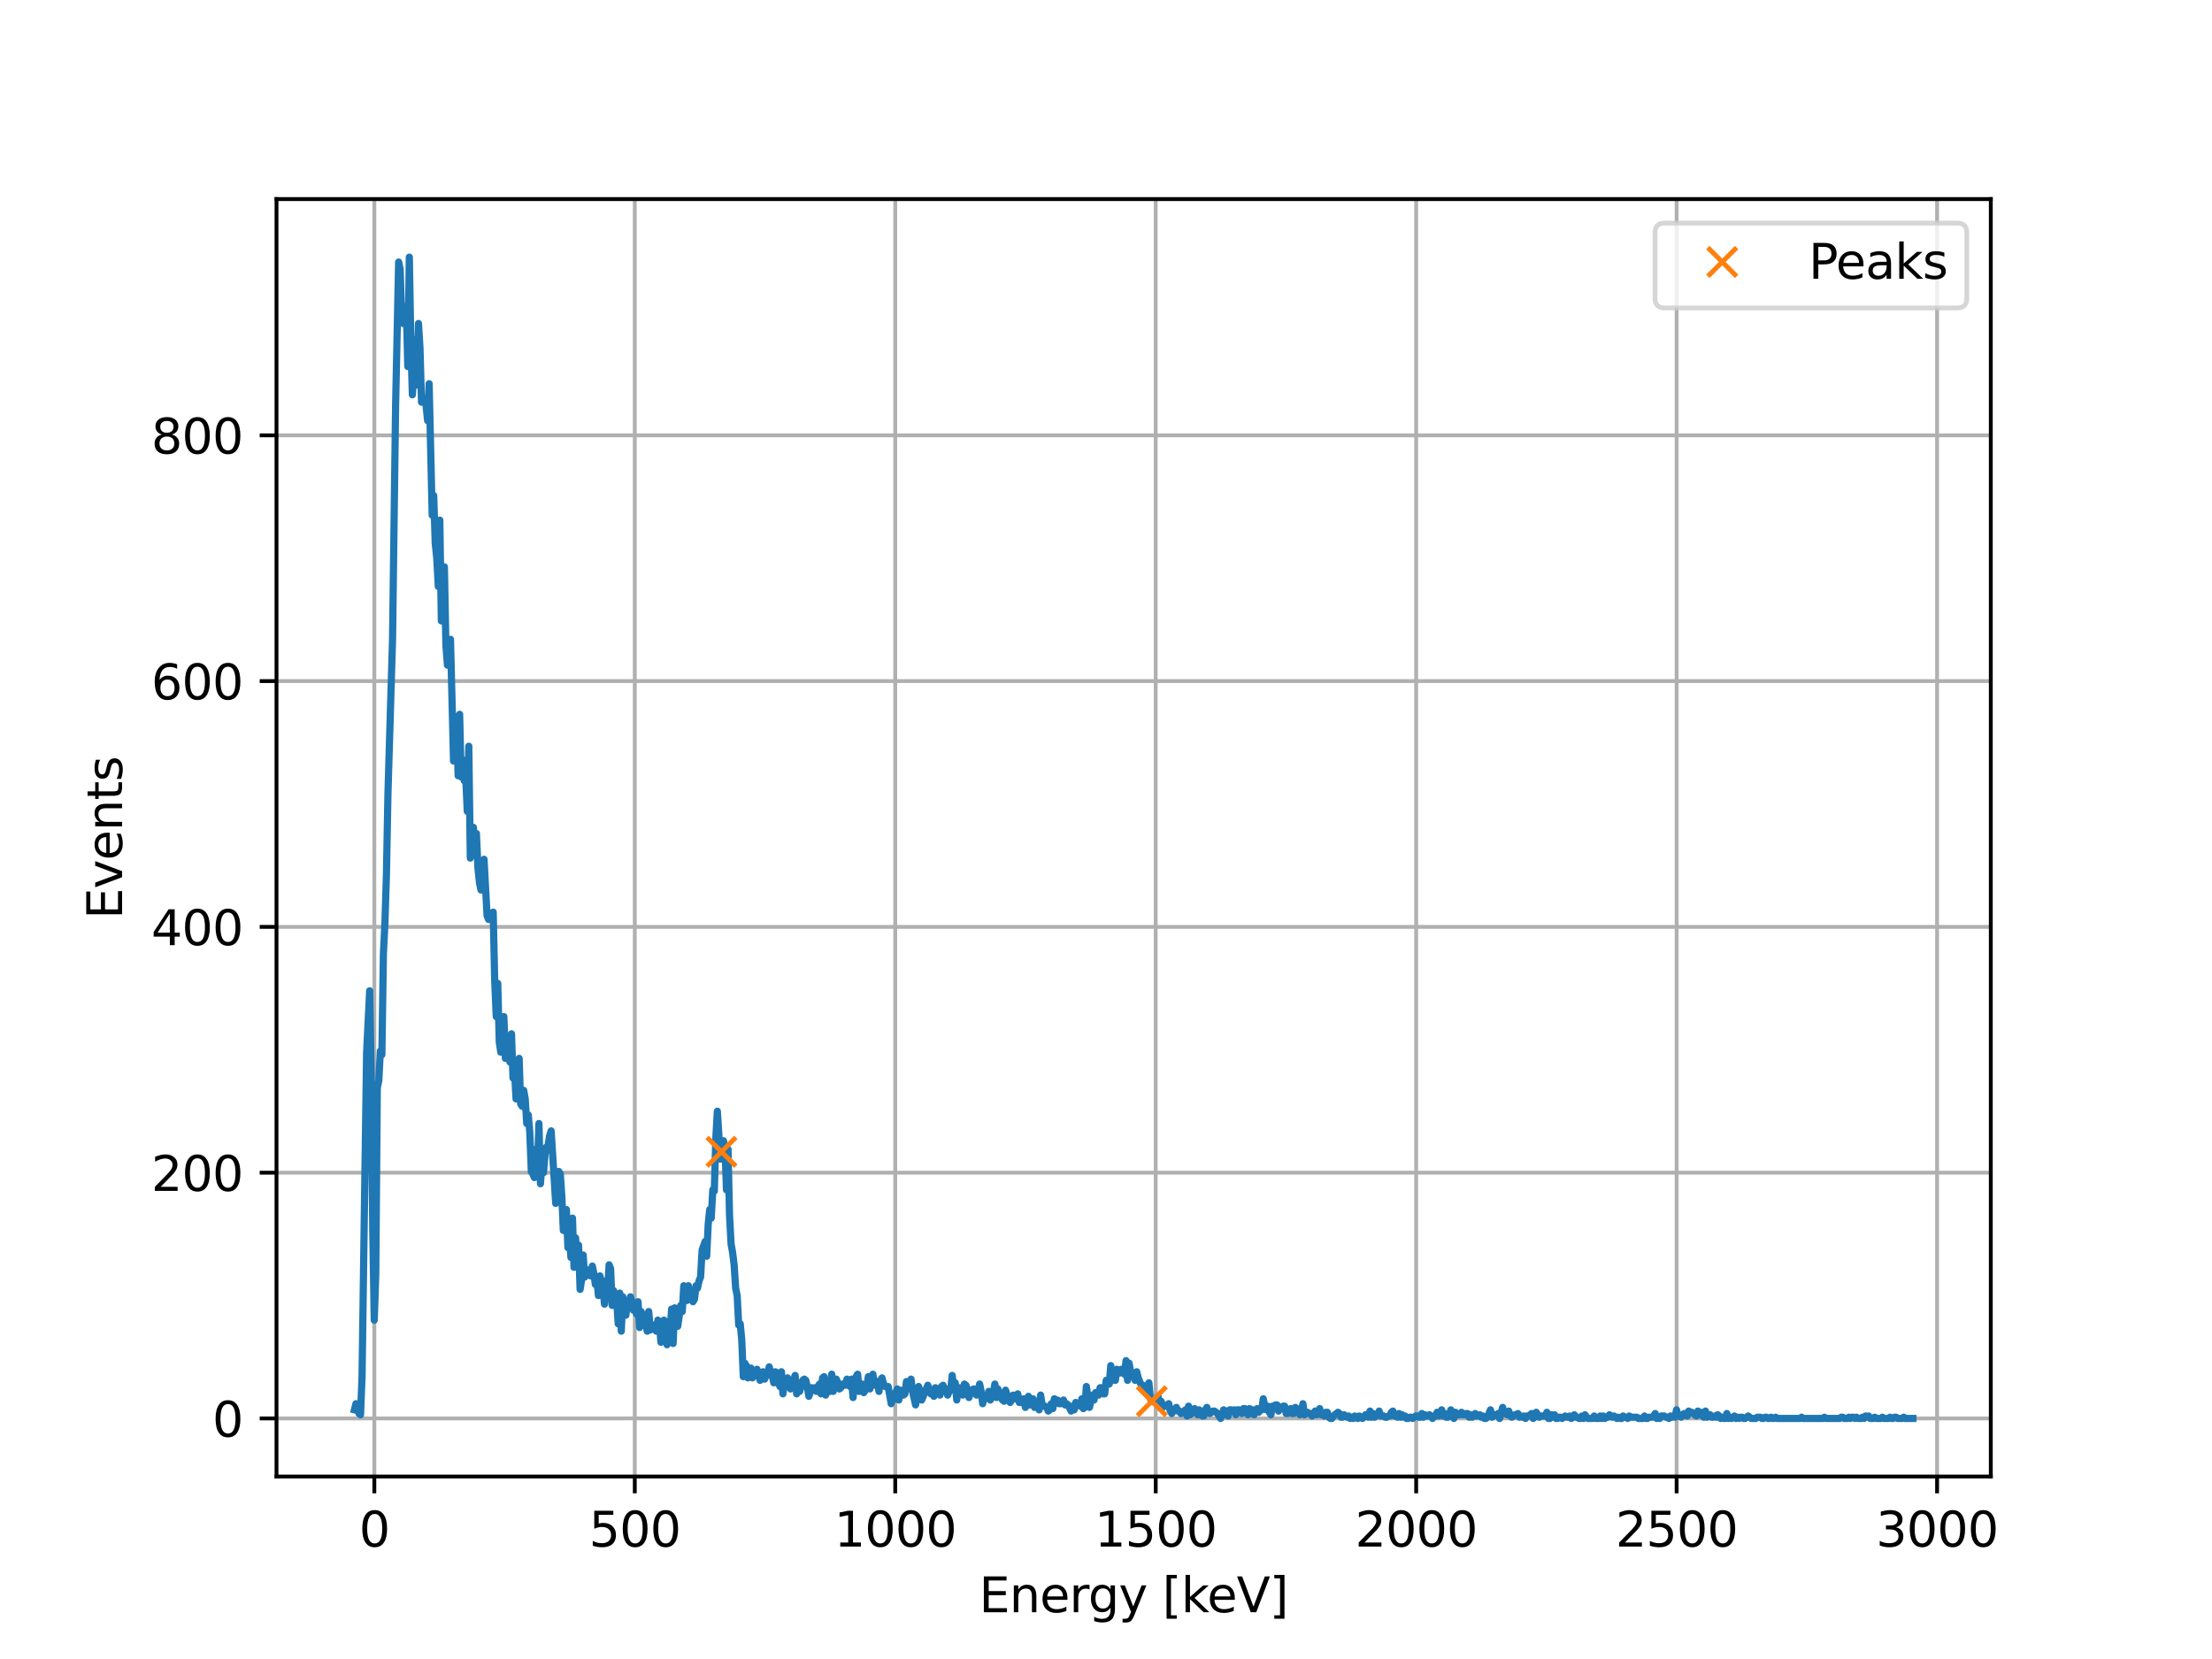 <?xml version="1.0" encoding="utf-8" standalone="no"?>
<!DOCTYPE svg PUBLIC "-//W3C//DTD SVG 1.1//EN"
  "http://www.w3.org/Graphics/SVG/1.1/DTD/svg11.dtd">
<svg xmlns:xlink="http://www.w3.org/1999/xlink" width="460.8pt" height="345.6pt" viewBox="0 0 460.8 345.6" xmlns="http://www.w3.org/2000/svg" version="1.1">
 <defs>
  <style type="text/css">*{stroke-linejoin: round; stroke-linecap: butt}</style>
 </defs>
 <g id="figure_1">
  <g id="patch_1">
   <path d="M 0 345.6 
L 460.8 345.6 
L 460.8 0 
L 0 0 
z
" style="fill: #ffffff"/>
  </g>
  <g id="axes_1">
   <g id="patch_2">
    <path d="M 57.6 307.584 
L 414.72 307.584 
L 414.72 41.472 
L 57.6 41.472 
z
" style="fill: #ffffff"/>
   </g>
   <g id="matplotlib.axis_1">
    <g id="xtick_1">
     <g id="line2d_1">
      <path d="M 77.98 307.584 
L 77.98 41.472 
" clip-path="url(#pe8ecc5d6a8)" style="fill: none; stroke: #b0b0b0; stroke-width: 0.8; stroke-linecap: square"/>
     </g>
     <g id="line2d_2">
      <defs>
       <path id="mdfc8373d6a" d="M 0 0 
L 0 3.5 
" style="stroke: #000000; stroke-width: 0.8"/>
      </defs>
      <g>
       <use xlink:href="#mdfc8373d6a" x="77.98" y="307.584" style="stroke: #000000; stroke-width: 0.8"/>
      </g>
     </g>
     <g id="text_1">
      <!-- 0 -->
      <g transform="translate(74.799 322.182) scale(0.1 -0.1)">
       <defs>
        <path id="DejaVuSans-30" d="M 2034 4250 
Q 1547 4250 1301 3770 
Q 1056 3291 1056 2328 
Q 1056 1369 1301 889 
Q 1547 409 2034 409 
Q 2525 409 2770 889 
Q 3016 1369 3016 2328 
Q 3016 3291 2770 3770 
Q 2525 4250 2034 4250 
z
M 2034 4750 
Q 2819 4750 3233 4129 
Q 3647 3509 3647 2328 
Q 3647 1150 3233 529 
Q 2819 -91 2034 -91 
Q 1250 -91 836 529 
Q 422 1150 422 2328 
Q 422 3509 836 4129 
Q 1250 4750 2034 4750 
z
" transform="scale(0.016)"/>
       </defs>
       <use xlink:href="#DejaVuSans-30"/>
      </g>
     </g>
    </g>
    <g id="xtick_2">
     <g id="line2d_3">
      <path d="M 132.238 307.584 
L 132.238 41.472 
" clip-path="url(#pe8ecc5d6a8)" style="fill: none; stroke: #b0b0b0; stroke-width: 0.8; stroke-linecap: square"/>
     </g>
     <g id="line2d_4">
      <g>
       <use xlink:href="#mdfc8373d6a" x="132.238" y="307.584" style="stroke: #000000; stroke-width: 0.8"/>
      </g>
     </g>
     <g id="text_2">
      <!-- 500 -->
      <g transform="translate(122.695 322.182) scale(0.1 -0.1)">
       <defs>
        <path id="DejaVuSans-35" d="M 691 4666 
L 3169 4666 
L 3169 4134 
L 1269 4134 
L 1269 2991 
Q 1406 3038 1543 3061 
Q 1681 3084 1819 3084 
Q 2600 3084 3056 2656 
Q 3513 2228 3513 1497 
Q 3513 744 3044 326 
Q 2575 -91 1722 -91 
Q 1428 -91 1123 -41 
Q 819 9 494 109 
L 494 744 
Q 775 591 1075 516 
Q 1375 441 1709 441 
Q 2250 441 2565 725 
Q 2881 1009 2881 1497 
Q 2881 1984 2565 2268 
Q 2250 2553 1709 2553 
Q 1456 2553 1204 2497 
Q 953 2441 691 2322 
L 691 4666 
z
" transform="scale(0.016)"/>
       </defs>
       <use xlink:href="#DejaVuSans-35"/>
       <use xlink:href="#DejaVuSans-30" transform="translate(63.623 0)"/>
       <use xlink:href="#DejaVuSans-30" transform="translate(127.246 0)"/>
      </g>
     </g>
    </g>
    <g id="xtick_3">
     <g id="line2d_5">
      <path d="M 186.497 307.584 
L 186.497 41.472 
" clip-path="url(#pe8ecc5d6a8)" style="fill: none; stroke: #b0b0b0; stroke-width: 0.8; stroke-linecap: square"/>
     </g>
     <g id="line2d_6">
      <g>
       <use xlink:href="#mdfc8373d6a" x="186.497" y="307.584" style="stroke: #000000; stroke-width: 0.8"/>
      </g>
     </g>
     <g id="text_3">
      <!-- 1000 -->
      <g transform="translate(173.772 322.182) scale(0.1 -0.1)">
       <defs>
        <path id="DejaVuSans-31" d="M 794 531 
L 1825 531 
L 1825 4091 
L 703 3866 
L 703 4441 
L 1819 4666 
L 2450 4666 
L 2450 531 
L 3481 531 
L 3481 0 
L 794 0 
L 794 531 
z
" transform="scale(0.016)"/>
       </defs>
       <use xlink:href="#DejaVuSans-31"/>
       <use xlink:href="#DejaVuSans-30" transform="translate(63.623 0)"/>
       <use xlink:href="#DejaVuSans-30" transform="translate(127.246 0)"/>
       <use xlink:href="#DejaVuSans-30" transform="translate(190.869 0)"/>
      </g>
     </g>
    </g>
    <g id="xtick_4">
     <g id="line2d_7">
      <path d="M 240.756 307.584 
L 240.756 41.472 
" clip-path="url(#pe8ecc5d6a8)" style="fill: none; stroke: #b0b0b0; stroke-width: 0.8; stroke-linecap: square"/>
     </g>
     <g id="line2d_8">
      <g>
       <use xlink:href="#mdfc8373d6a" x="240.756" y="307.584" style="stroke: #000000; stroke-width: 0.8"/>
      </g>
     </g>
     <g id="text_4">
      <!-- 1500 -->
      <g transform="translate(228.031 322.182) scale(0.1 -0.1)">
       <use xlink:href="#DejaVuSans-31"/>
       <use xlink:href="#DejaVuSans-35" transform="translate(63.623 0)"/>
       <use xlink:href="#DejaVuSans-30" transform="translate(127.246 0)"/>
       <use xlink:href="#DejaVuSans-30" transform="translate(190.869 0)"/>
      </g>
     </g>
    </g>
    <g id="xtick_5">
     <g id="line2d_9">
      <path d="M 295.014 307.584 
L 295.014 41.472 
" clip-path="url(#pe8ecc5d6a8)" style="fill: none; stroke: #b0b0b0; stroke-width: 0.8; stroke-linecap: square"/>
     </g>
     <g id="line2d_10">
      <g>
       <use xlink:href="#mdfc8373d6a" x="295.014" y="307.584" style="stroke: #000000; stroke-width: 0.8"/>
      </g>
     </g>
     <g id="text_5">
      <!-- 2000 -->
      <g transform="translate(282.289 322.182) scale(0.1 -0.1)">
       <defs>
        <path id="DejaVuSans-32" d="M 1228 531 
L 3431 531 
L 3431 0 
L 469 0 
L 469 531 
Q 828 903 1448 1529 
Q 2069 2156 2228 2338 
Q 2531 2678 2651 2914 
Q 2772 3150 2772 3378 
Q 2772 3750 2511 3984 
Q 2250 4219 1831 4219 
Q 1534 4219 1204 4116 
Q 875 4013 500 3803 
L 500 4441 
Q 881 4594 1212 4672 
Q 1544 4750 1819 4750 
Q 2544 4750 2975 4387 
Q 3406 4025 3406 3419 
Q 3406 3131 3298 2873 
Q 3191 2616 2906 2266 
Q 2828 2175 2409 1742 
Q 1991 1309 1228 531 
z
" transform="scale(0.016)"/>
       </defs>
       <use xlink:href="#DejaVuSans-32"/>
       <use xlink:href="#DejaVuSans-30" transform="translate(63.623 0)"/>
       <use xlink:href="#DejaVuSans-30" transform="translate(127.246 0)"/>
       <use xlink:href="#DejaVuSans-30" transform="translate(190.869 0)"/>
      </g>
     </g>
    </g>
    <g id="xtick_6">
     <g id="line2d_11">
      <path d="M 349.273 307.584 
L 349.273 41.472 
" clip-path="url(#pe8ecc5d6a8)" style="fill: none; stroke: #b0b0b0; stroke-width: 0.8; stroke-linecap: square"/>
     </g>
     <g id="line2d_12">
      <g>
       <use xlink:href="#mdfc8373d6a" x="349.273" y="307.584" style="stroke: #000000; stroke-width: 0.8"/>
      </g>
     </g>
     <g id="text_6">
      <!-- 2500 -->
      <g transform="translate(336.548 322.182) scale(0.1 -0.1)">
       <use xlink:href="#DejaVuSans-32"/>
       <use xlink:href="#DejaVuSans-35" transform="translate(63.623 0)"/>
       <use xlink:href="#DejaVuSans-30" transform="translate(127.246 0)"/>
       <use xlink:href="#DejaVuSans-30" transform="translate(190.869 0)"/>
      </g>
     </g>
    </g>
    <g id="xtick_7">
     <g id="line2d_13">
      <path d="M 403.531 307.584 
L 403.531 41.472 
" clip-path="url(#pe8ecc5d6a8)" style="fill: none; stroke: #b0b0b0; stroke-width: 0.8; stroke-linecap: square"/>
     </g>
     <g id="line2d_14">
      <g>
       <use xlink:href="#mdfc8373d6a" x="403.531" y="307.584" style="stroke: #000000; stroke-width: 0.8"/>
      </g>
     </g>
     <g id="text_7">
      <!-- 3000 -->
      <g transform="translate(390.806 322.182) scale(0.1 -0.1)">
       <defs>
        <path id="DejaVuSans-33" d="M 2597 2516 
Q 3050 2419 3304 2112 
Q 3559 1806 3559 1356 
Q 3559 666 3084 287 
Q 2609 -91 1734 -91 
Q 1441 -91 1130 -33 
Q 819 25 488 141 
L 488 750 
Q 750 597 1062 519 
Q 1375 441 1716 441 
Q 2309 441 2620 675 
Q 2931 909 2931 1356 
Q 2931 1769 2642 2001 
Q 2353 2234 1838 2234 
L 1294 2234 
L 1294 2753 
L 1863 2753 
Q 2328 2753 2575 2939 
Q 2822 3125 2822 3475 
Q 2822 3834 2567 4026 
Q 2313 4219 1838 4219 
Q 1578 4219 1281 4162 
Q 984 4106 628 3988 
L 628 4550 
Q 988 4650 1302 4700 
Q 1616 4750 1894 4750 
Q 2613 4750 3031 4423 
Q 3450 4097 3450 3541 
Q 3450 3153 3228 2886 
Q 3006 2619 2597 2516 
z
" transform="scale(0.016)"/>
       </defs>
       <use xlink:href="#DejaVuSans-33"/>
       <use xlink:href="#DejaVuSans-30" transform="translate(63.623 0)"/>
       <use xlink:href="#DejaVuSans-30" transform="translate(127.246 0)"/>
       <use xlink:href="#DejaVuSans-30" transform="translate(190.869 0)"/>
      </g>
     </g>
    </g>
    <g id="text_8">
     <!-- Energy [keV] -->
     <g transform="translate(203.952 335.861) scale(0.1 -0.1)">
      <defs>
       <path id="DejaVuSans-45" d="M 628 4666 
L 3578 4666 
L 3578 4134 
L 1259 4134 
L 1259 2753 
L 3481 2753 
L 3481 2222 
L 1259 2222 
L 1259 531 
L 3634 531 
L 3634 0 
L 628 0 
L 628 4666 
z
" transform="scale(0.016)"/>
       <path id="DejaVuSans-6e" d="M 3513 2113 
L 3513 0 
L 2938 0 
L 2938 2094 
Q 2938 2591 2744 2837 
Q 2550 3084 2163 3084 
Q 1697 3084 1428 2787 
Q 1159 2491 1159 1978 
L 1159 0 
L 581 0 
L 581 3500 
L 1159 3500 
L 1159 2956 
Q 1366 3272 1645 3428 
Q 1925 3584 2291 3584 
Q 2894 3584 3203 3211 
Q 3513 2838 3513 2113 
z
" transform="scale(0.016)"/>
       <path id="DejaVuSans-65" d="M 3597 1894 
L 3597 1613 
L 953 1613 
Q 991 1019 1311 708 
Q 1631 397 2203 397 
Q 2534 397 2845 478 
Q 3156 559 3463 722 
L 3463 178 
Q 3153 47 2828 -22 
Q 2503 -91 2169 -91 
Q 1331 -91 842 396 
Q 353 884 353 1716 
Q 353 2575 817 3079 
Q 1281 3584 2069 3584 
Q 2775 3584 3186 3129 
Q 3597 2675 3597 1894 
z
M 3022 2063 
Q 3016 2534 2758 2815 
Q 2500 3097 2075 3097 
Q 1594 3097 1305 2825 
Q 1016 2553 972 2059 
L 3022 2063 
z
" transform="scale(0.016)"/>
       <path id="DejaVuSans-72" d="M 2631 2963 
Q 2534 3019 2420 3045 
Q 2306 3072 2169 3072 
Q 1681 3072 1420 2755 
Q 1159 2438 1159 1844 
L 1159 0 
L 581 0 
L 581 3500 
L 1159 3500 
L 1159 2956 
Q 1341 3275 1631 3429 
Q 1922 3584 2338 3584 
Q 2397 3584 2469 3576 
Q 2541 3569 2628 3553 
L 2631 2963 
z
" transform="scale(0.016)"/>
       <path id="DejaVuSans-67" d="M 2906 1791 
Q 2906 2416 2648 2759 
Q 2391 3103 1925 3103 
Q 1463 3103 1205 2759 
Q 947 2416 947 1791 
Q 947 1169 1205 825 
Q 1463 481 1925 481 
Q 2391 481 2648 825 
Q 2906 1169 2906 1791 
z
M 3481 434 
Q 3481 -459 3084 -895 
Q 2688 -1331 1869 -1331 
Q 1566 -1331 1297 -1286 
Q 1028 -1241 775 -1147 
L 775 -588 
Q 1028 -725 1275 -790 
Q 1522 -856 1778 -856 
Q 2344 -856 2625 -561 
Q 2906 -266 2906 331 
L 2906 616 
Q 2728 306 2450 153 
Q 2172 0 1784 0 
Q 1141 0 747 490 
Q 353 981 353 1791 
Q 353 2603 747 3093 
Q 1141 3584 1784 3584 
Q 2172 3584 2450 3431 
Q 2728 3278 2906 2969 
L 2906 3500 
L 3481 3500 
L 3481 434 
z
" transform="scale(0.016)"/>
       <path id="DejaVuSans-79" d="M 2059 -325 
Q 1816 -950 1584 -1140 
Q 1353 -1331 966 -1331 
L 506 -1331 
L 506 -850 
L 844 -850 
Q 1081 -850 1212 -737 
Q 1344 -625 1503 -206 
L 1606 56 
L 191 3500 
L 800 3500 
L 1894 763 
L 2988 3500 
L 3597 3500 
L 2059 -325 
z
" transform="scale(0.016)"/>
       <path id="DejaVuSans-20" transform="scale(0.016)"/>
       <path id="DejaVuSans-5b" d="M 550 4863 
L 1875 4863 
L 1875 4416 
L 1125 4416 
L 1125 -397 
L 1875 -397 
L 1875 -844 
L 550 -844 
L 550 4863 
z
" transform="scale(0.016)"/>
       <path id="DejaVuSans-6b" d="M 581 4863 
L 1159 4863 
L 1159 1991 
L 2875 3500 
L 3609 3500 
L 1753 1863 
L 3688 0 
L 2938 0 
L 1159 1709 
L 1159 0 
L 581 0 
L 581 4863 
z
" transform="scale(0.016)"/>
       <path id="DejaVuSans-56" d="M 1831 0 
L 50 4666 
L 709 4666 
L 2188 738 
L 3669 4666 
L 4325 4666 
L 2547 0 
L 1831 0 
z
" transform="scale(0.016)"/>
       <path id="DejaVuSans-5d" d="M 1947 4863 
L 1947 -844 
L 622 -844 
L 622 -397 
L 1369 -397 
L 1369 4416 
L 622 4416 
L 622 4863 
L 1947 4863 
z
" transform="scale(0.016)"/>
      </defs>
      <use xlink:href="#DejaVuSans-45"/>
      <use xlink:href="#DejaVuSans-6e" transform="translate(63.184 0)"/>
      <use xlink:href="#DejaVuSans-65" transform="translate(126.562 0)"/>
      <use xlink:href="#DejaVuSans-72" transform="translate(188.086 0)"/>
      <use xlink:href="#DejaVuSans-67" transform="translate(227.449 0)"/>
      <use xlink:href="#DejaVuSans-79" transform="translate(290.926 0)"/>
      <use xlink:href="#DejaVuSans-20" transform="translate(350.105 0)"/>
      <use xlink:href="#DejaVuSans-5b" transform="translate(381.893 0)"/>
      <use xlink:href="#DejaVuSans-6b" transform="translate(420.906 0)"/>
      <use xlink:href="#DejaVuSans-65" transform="translate(475.191 0)"/>
      <use xlink:href="#DejaVuSans-56" transform="translate(536.715 0)"/>
      <use xlink:href="#DejaVuSans-5d" transform="translate(605.123 0)"/>
     </g>
    </g>
   </g>
   <g id="matplotlib.axis_2">
    <g id="ytick_1">
     <g id="line2d_15">
      <path d="M 57.6 295.488 
L 414.72 295.488 
" clip-path="url(#pe8ecc5d6a8)" style="fill: none; stroke: #b0b0b0; stroke-width: 0.8; stroke-linecap: square"/>
     </g>
     <g id="line2d_16">
      <defs>
       <path id="m9160d886e9" d="M 0 0 
L -3.5 0 
" style="stroke: #000000; stroke-width: 0.8"/>
      </defs>
      <g>
       <use xlink:href="#m9160d886e9" x="57.6" y="295.488" style="stroke: #000000; stroke-width: 0.8"/>
      </g>
     </g>
     <g id="text_9">
      <!-- 0 -->
      <g transform="translate(44.237 299.287) scale(0.1 -0.1)">
       <use xlink:href="#DejaVuSans-30"/>
      </g>
     </g>
    </g>
    <g id="ytick_2">
     <g id="line2d_17">
      <path d="M 57.6 244.288 
L 414.72 244.288 
" clip-path="url(#pe8ecc5d6a8)" style="fill: none; stroke: #b0b0b0; stroke-width: 0.8; stroke-linecap: square"/>
     </g>
     <g id="line2d_18">
      <g>
       <use xlink:href="#m9160d886e9" x="57.6" y="244.288" style="stroke: #000000; stroke-width: 0.8"/>
      </g>
     </g>
     <g id="text_10">
      <!-- 200 -->
      <g transform="translate(31.512 248.087) scale(0.1 -0.1)">
       <use xlink:href="#DejaVuSans-32"/>
       <use xlink:href="#DejaVuSans-30" transform="translate(63.623 0)"/>
       <use xlink:href="#DejaVuSans-30" transform="translate(127.246 0)"/>
      </g>
     </g>
    </g>
    <g id="ytick_3">
     <g id="line2d_19">
      <path d="M 57.6 193.088 
L 414.72 193.088 
" clip-path="url(#pe8ecc5d6a8)" style="fill: none; stroke: #b0b0b0; stroke-width: 0.8; stroke-linecap: square"/>
     </g>
     <g id="line2d_20">
      <g>
       <use xlink:href="#m9160d886e9" x="57.6" y="193.088" style="stroke: #000000; stroke-width: 0.8"/>
      </g>
     </g>
     <g id="text_11">
      <!-- 400 -->
      <g transform="translate(31.512 196.887) scale(0.1 -0.1)">
       <defs>
        <path id="DejaVuSans-34" d="M 2419 4116 
L 825 1625 
L 2419 1625 
L 2419 4116 
z
M 2253 4666 
L 3047 4666 
L 3047 1625 
L 3713 1625 
L 3713 1100 
L 3047 1100 
L 3047 0 
L 2419 0 
L 2419 1100 
L 313 1100 
L 313 1709 
L 2253 4666 
z
" transform="scale(0.016)"/>
       </defs>
       <use xlink:href="#DejaVuSans-34"/>
       <use xlink:href="#DejaVuSans-30" transform="translate(63.623 0)"/>
       <use xlink:href="#DejaVuSans-30" transform="translate(127.246 0)"/>
      </g>
     </g>
    </g>
    <g id="ytick_4">
     <g id="line2d_21">
      <path d="M 57.6 141.888 
L 414.72 141.888 
" clip-path="url(#pe8ecc5d6a8)" style="fill: none; stroke: #b0b0b0; stroke-width: 0.8; stroke-linecap: square"/>
     </g>
     <g id="line2d_22">
      <g>
       <use xlink:href="#m9160d886e9" x="57.6" y="141.888" style="stroke: #000000; stroke-width: 0.8"/>
      </g>
     </g>
     <g id="text_12">
      <!-- 600 -->
      <g transform="translate(31.512 145.687) scale(0.1 -0.1)">
       <defs>
        <path id="DejaVuSans-36" d="M 2113 2584 
Q 1688 2584 1439 2293 
Q 1191 2003 1191 1497 
Q 1191 994 1439 701 
Q 1688 409 2113 409 
Q 2538 409 2786 701 
Q 3034 994 3034 1497 
Q 3034 2003 2786 2293 
Q 2538 2584 2113 2584 
z
M 3366 4563 
L 3366 3988 
Q 3128 4100 2886 4159 
Q 2644 4219 2406 4219 
Q 1781 4219 1451 3797 
Q 1122 3375 1075 2522 
Q 1259 2794 1537 2939 
Q 1816 3084 2150 3084 
Q 2853 3084 3261 2657 
Q 3669 2231 3669 1497 
Q 3669 778 3244 343 
Q 2819 -91 2113 -91 
Q 1303 -91 875 529 
Q 447 1150 447 2328 
Q 447 3434 972 4092 
Q 1497 4750 2381 4750 
Q 2619 4750 2861 4703 
Q 3103 4656 3366 4563 
z
" transform="scale(0.016)"/>
       </defs>
       <use xlink:href="#DejaVuSans-36"/>
       <use xlink:href="#DejaVuSans-30" transform="translate(63.623 0)"/>
       <use xlink:href="#DejaVuSans-30" transform="translate(127.246 0)"/>
      </g>
     </g>
    </g>
    <g id="ytick_5">
     <g id="line2d_23">
      <path d="M 57.6 90.688 
L 414.72 90.688 
" clip-path="url(#pe8ecc5d6a8)" style="fill: none; stroke: #b0b0b0; stroke-width: 0.8; stroke-linecap: square"/>
     </g>
     <g id="line2d_24">
      <g>
       <use xlink:href="#m9160d886e9" x="57.6" y="90.688" style="stroke: #000000; stroke-width: 0.8"/>
      </g>
     </g>
     <g id="text_13">
      <!-- 800 -->
      <g transform="translate(31.512 94.487) scale(0.1 -0.1)">
       <defs>
        <path id="DejaVuSans-38" d="M 2034 2216 
Q 1584 2216 1326 1975 
Q 1069 1734 1069 1313 
Q 1069 891 1326 650 
Q 1584 409 2034 409 
Q 2484 409 2743 651 
Q 3003 894 3003 1313 
Q 3003 1734 2745 1975 
Q 2488 2216 2034 2216 
z
M 1403 2484 
Q 997 2584 770 2862 
Q 544 3141 544 3541 
Q 544 4100 942 4425 
Q 1341 4750 2034 4750 
Q 2731 4750 3128 4425 
Q 3525 4100 3525 3541 
Q 3525 3141 3298 2862 
Q 3072 2584 2669 2484 
Q 3125 2378 3379 2068 
Q 3634 1759 3634 1313 
Q 3634 634 3220 271 
Q 2806 -91 2034 -91 
Q 1263 -91 848 271 
Q 434 634 434 1313 
Q 434 1759 690 2068 
Q 947 2378 1403 2484 
z
M 1172 3481 
Q 1172 3119 1398 2916 
Q 1625 2713 2034 2713 
Q 2441 2713 2670 2916 
Q 2900 3119 2900 3481 
Q 2900 3844 2670 4047 
Q 2441 4250 2034 4250 
Q 1625 4250 1398 4047 
Q 1172 3844 1172 3481 
z
" transform="scale(0.016)"/>
       </defs>
       <use xlink:href="#DejaVuSans-38"/>
       <use xlink:href="#DejaVuSans-30" transform="translate(63.623 0)"/>
       <use xlink:href="#DejaVuSans-30" transform="translate(127.246 0)"/>
      </g>
     </g>
    </g>
    <g id="text_14">
     <!-- Events -->
     <g transform="translate(25.433 191.457) rotate(-90) scale(0.1 -0.1)">
      <defs>
       <path id="DejaVuSans-76" d="M 191 3500 
L 800 3500 
L 1894 563 
L 2988 3500 
L 3597 3500 
L 2284 0 
L 1503 0 
L 191 3500 
z
" transform="scale(0.016)"/>
       <path id="DejaVuSans-74" d="M 1172 4494 
L 1172 3500 
L 2356 3500 
L 2356 3053 
L 1172 3053 
L 1172 1153 
Q 1172 725 1289 603 
Q 1406 481 1766 481 
L 2356 481 
L 2356 0 
L 1766 0 
Q 1100 0 847 248 
Q 594 497 594 1153 
L 594 3053 
L 172 3053 
L 172 3500 
L 594 3500 
L 594 4494 
L 1172 4494 
z
" transform="scale(0.016)"/>
       <path id="DejaVuSans-73" d="M 2834 3397 
L 2834 2853 
Q 2591 2978 2328 3040 
Q 2066 3103 1784 3103 
Q 1356 3103 1142 2972 
Q 928 2841 928 2578 
Q 928 2378 1081 2264 
Q 1234 2150 1697 2047 
L 1894 2003 
Q 2506 1872 2764 1633 
Q 3022 1394 3022 966 
Q 3022 478 2636 193 
Q 2250 -91 1575 -91 
Q 1294 -91 989 -36 
Q 684 19 347 128 
L 347 722 
Q 666 556 975 473 
Q 1284 391 1588 391 
Q 1994 391 2212 530 
Q 2431 669 2431 922 
Q 2431 1156 2273 1281 
Q 2116 1406 1581 1522 
L 1381 1569 
Q 847 1681 609 1914 
Q 372 2147 372 2553 
Q 372 3047 722 3315 
Q 1072 3584 1716 3584 
Q 2034 3584 2315 3537 
Q 2597 3491 2834 3397 
z
" transform="scale(0.016)"/>
      </defs>
      <use xlink:href="#DejaVuSans-45"/>
      <use xlink:href="#DejaVuSans-76" transform="translate(63.184 0)"/>
      <use xlink:href="#DejaVuSans-65" transform="translate(122.363 0)"/>
      <use xlink:href="#DejaVuSans-6e" transform="translate(183.887 0)"/>
      <use xlink:href="#DejaVuSans-74" transform="translate(247.266 0)"/>
      <use xlink:href="#DejaVuSans-73" transform="translate(286.475 0)"/>
     </g>
    </g>
   </g>
   <g id="line2d_25">
    <path d="M 73.833 293.696 
L 74.15 292.416 
L 74.468 292.928 
L 74.786 294.464 
L 75.103 294.72 
L 75.421 286.784 
L 76.374 219.2 
L 77.009 206.4 
L 77.327 224.064 
L 77.645 255.808 
L 77.962 275.008 
L 78.28 265.536 
L 78.598 226.624 
L 78.915 225.088 
L 79.233 218.944 
L 79.551 219.712 
L 79.868 198.72 
L 80.186 192.32 
L 80.504 182.08 
L 80.821 165.184 
L 81.774 133.184 
L 82.41 84.544 
L 83.045 54.592 
L 83.363 56.128 
L 83.68 66.112 
L 83.998 67.392 
L 84.316 64.064 
L 84.633 63.808 
L 84.951 76.352 
L 85.269 53.568 
L 85.586 71.488 
L 85.904 82.24 
L 86.222 77.632 
L 86.539 70.72 
L 86.857 80.192 
L 87.175 67.392 
L 87.492 72.512 
L 87.81 83.776 
L 88.128 83.776 
L 88.445 83.008 
L 88.763 84.544 
L 89.081 87.616 
L 89.398 79.936 
L 90.034 107.328 
L 90.351 103.232 
L 90.669 113.216 
L 90.987 116.288 
L 91.304 122.176 
L 91.622 108.352 
L 91.94 129.344 
L 92.257 121.664 
L 92.575 118.08 
L 92.893 134.464 
L 93.21 138.56 
L 93.528 134.464 
L 93.846 133.184 
L 94.481 158.528 
L 94.799 149.568 
L 95.116 149.312 
L 95.434 161.6 
L 95.752 148.8 
L 96.069 161.856 
L 96.387 158.272 
L 96.705 162.624 
L 97.022 161.856 
L 97.34 169.024 
L 97.658 155.456 
L 97.975 178.752 
L 98.293 176.704 
L 98.611 172.352 
L 98.928 176.192 
L 99.246 173.632 
L 99.564 180.8 
L 99.881 183.872 
L 100.199 185.408 
L 100.834 179.008 
L 101.47 190.784 
L 101.787 191.552 
L 102.105 190.784 
L 102.423 190.528 
L 102.74 190.016 
L 103.058 204.352 
L 103.376 211.776 
L 103.693 204.864 
L 104.011 217.152 
L 104.329 219.2 
L 104.646 214.592 
L 104.964 211.776 
L 105.282 220.48 
L 105.599 219.968 
L 105.917 218.944 
L 106.235 221.248 
L 106.552 215.36 
L 106.87 224.576 
L 107.188 223.296 
L 107.505 228.928 
L 107.823 222.784 
L 108.141 220.48 
L 108.458 229.952 
L 108.776 230.464 
L 109.094 227.136 
L 109.411 228.928 
L 109.729 234.048 
L 110.047 232.256 
L 110.364 235.84 
L 110.682 244.032 
L 111 244.544 
L 111.317 245.312 
L 111.635 239.424 
L 111.953 243.264 
L 112.27 234.048 
L 112.588 246.592 
L 112.906 242.24 
L 113.223 244.288 
L 113.541 240.448 
L 113.859 238.912 
L 114.176 238.656 
L 114.494 236.608 
L 114.812 235.584 
L 115.765 250.688 
L 116.082 245.056 
L 116.4 244.032 
L 116.718 244.544 
L 117.035 249.152 
L 117.353 256.32 
L 117.988 251.968 
L 118.306 259.904 
L 118.624 257.6 
L 118.941 261.952 
L 119.259 253.76 
L 119.577 264 
L 119.894 257.856 
L 120.212 261.952 
L 120.53 259.392 
L 120.847 268.608 
L 121.165 266.56 
L 121.483 261.44 
L 121.8 266.048 
L 122.118 265.536 
L 122.436 265.536 
L 122.753 264.512 
L 123.071 265.792 
L 123.389 263.744 
L 123.706 265.28 
L 124.024 267.584 
L 124.342 266.304 
L 124.659 269.888 
L 124.977 265.792 
L 125.612 268.608 
L 125.93 271.68 
L 126.248 266.816 
L 126.565 269.12 
L 126.883 263.488 
L 127.201 264.256 
L 127.518 271.936 
L 127.836 268.864 
L 128.154 271.424 
L 128.471 271.168 
L 128.789 275.776 
L 129.107 269.376 
L 129.424 277.312 
L 129.742 270.144 
L 130.377 273.984 
L 130.695 271.68 
L 131.013 271.936 
L 131.33 270.144 
L 131.648 271.168 
L 131.966 272.96 
L 132.283 271.424 
L 132.601 273.728 
L 132.919 271.168 
L 133.236 276.544 
L 133.554 273.216 
L 133.872 273.984 
L 134.189 276.032 
L 134.507 275.52 
L 134.825 277.312 
L 135.142 273.216 
L 135.46 277.056 
L 135.778 276.8 
L 136.095 276.032 
L 136.413 276.032 
L 136.731 277.312 
L 137.048 275.008 
L 137.366 275.776 
L 137.684 279.616 
L 138.001 278.08 
L 138.319 275.008 
L 138.954 280.128 
L 139.272 277.824 
L 139.59 277.312 
L 139.907 272.704 
L 140.225 279.872 
L 140.543 272.448 
L 140.86 275.264 
L 141.178 276.288 
L 141.813 271.936 
L 142.131 273.216 
L 142.449 267.84 
L 142.766 270.912 
L 143.084 270.912 
L 143.402 267.84 
L 143.719 270.4 
L 144.037 269.12 
L 144.355 271.168 
L 144.672 270.656 
L 144.99 267.84 
L 145.308 268.352 
L 145.625 266.816 
L 145.943 266.048 
L 146.261 260.416 
L 146.896 258.624 
L 147.214 261.696 
L 147.531 255.04 
L 147.849 251.968 
L 148.167 253.76 
L 148.484 247.872 
L 148.802 248.128 
L 149.12 237.12 
L 149.437 231.488 
L 150.073 241.472 
L 150.39 239.936 
L 150.708 237.632 
L 151.026 239.168 
L 151.343 247.872 
L 151.661 239.424 
L 151.979 253.248 
L 152.296 259.136 
L 152.614 260.928 
L 152.932 263.488 
L 153.249 268.352 
L 153.567 269.888 
L 153.885 276.032 
L 154.202 275.776 
L 154.52 279.104 
L 154.838 286.784 
L 155.155 283.968 
L 155.473 284.48 
L 155.791 287.04 
L 156.108 286.272 
L 156.426 284.992 
L 156.744 287.04 
L 157.061 285.76 
L 157.379 286.528 
L 157.697 285.248 
L 158.332 287.552 
L 158.967 285.76 
L 159.285 287.296 
L 159.603 286.528 
L 159.92 286.272 
L 160.238 284.736 
L 160.556 286.016 
L 160.873 286.528 
L 161.191 288.064 
L 161.509 285.76 
L 161.826 288.064 
L 162.144 286.016 
L 162.462 288.832 
L 162.779 285.76 
L 163.097 290.368 
L 163.415 288.064 
L 164.05 287.04 
L 164.368 287.808 
L 164.685 289.344 
L 165.638 286.528 
L 165.956 290.368 
L 166.274 289.6 
L 166.591 289.856 
L 167.227 287.552 
L 167.544 287.296 
L 167.862 287.552 
L 168.179 288.832 
L 168.497 290.88 
L 169.132 289.088 
L 169.45 289.344 
L 169.768 289.088 
L 170.085 289.856 
L 170.403 288.832 
L 170.721 288.32 
L 171.038 290.368 
L 171.356 287.04 
L 171.674 286.784 
L 171.991 290.624 
L 172.309 289.856 
L 172.627 289.6 
L 172.944 289.856 
L 173.262 286.272 
L 173.58 289.856 
L 174.215 287.296 
L 174.533 288.064 
L 174.85 289.344 
L 175.168 289.088 
L 175.486 288.32 
L 175.803 288.32 
L 176.121 288.576 
L 176.439 287.296 
L 177.074 288.832 
L 177.392 287.296 
L 177.709 291.136 
L 178.027 288.064 
L 178.345 286.784 
L 178.662 286.272 
L 178.98 289.856 
L 179.298 288.32 
L 179.615 288.32 
L 179.933 290.112 
L 180.568 289.088 
L 180.886 286.784 
L 181.204 289.344 
L 181.521 287.04 
L 181.839 286.272 
L 182.157 288.576 
L 182.474 288.576 
L 182.792 287.808 
L 183.11 289.856 
L 183.427 287.552 
L 183.745 287.04 
L 184.063 288.32 
L 184.38 288.832 
L 185.016 288.832 
L 185.651 292.416 
L 186.922 289.344 
L 187.239 291.648 
L 187.557 289.6 
L 187.875 290.368 
L 188.192 290.624 
L 188.51 290.368 
L 188.828 287.808 
L 189.145 289.344 
L 189.463 288.064 
L 189.781 287.296 
L 190.098 289.856 
L 190.734 292.672 
L 191.369 288.832 
L 191.687 289.856 
L 192.004 291.648 
L 193.275 288.576 
L 193.91 290.368 
L 194.228 289.6 
L 194.546 290.88 
L 194.863 289.088 
L 195.181 290.368 
L 195.499 290.112 
L 195.816 290.624 
L 196.134 288.832 
L 196.452 288.576 
L 196.769 289.6 
L 197.087 289.344 
L 197.405 290.624 
L 197.722 289.856 
L 198.04 289.6 
L 198.358 286.528 
L 198.675 288.832 
L 198.993 288.064 
L 199.311 291.648 
L 199.628 289.344 
L 199.946 289.088 
L 200.581 290.624 
L 200.899 288.32 
L 201.217 288.576 
L 201.534 289.344 
L 201.852 291.136 
L 202.17 290.112 
L 202.487 290.112 
L 202.805 289.344 
L 203.123 289.6 
L 203.44 290.624 
L 204.076 288.32 
L 204.393 289.856 
L 204.711 292.416 
L 205.029 290.88 
L 205.346 291.392 
L 205.664 291.136 
L 205.982 289.856 
L 206.299 291.648 
L 206.617 290.368 
L 206.935 290.112 
L 207.252 288.32 
L 207.57 291.136 
L 207.888 289.344 
L 208.205 290.624 
L 208.841 291.648 
L 209.158 291.904 
L 209.476 289.6 
L 209.794 290.624 
L 210.111 291.136 
L 210.429 292.16 
L 210.747 291.648 
L 211.064 290.624 
L 211.382 291.392 
L 211.7 291.392 
L 212.017 290.368 
L 212.335 292.16 
L 212.653 292.16 
L 212.97 291.648 
L 213.288 291.392 
L 213.606 293.184 
L 213.923 292.672 
L 214.241 290.88 
L 214.559 292.672 
L 214.876 292.416 
L 215.194 291.392 
L 215.512 293.184 
L 215.829 292.416 
L 216.147 292.928 
L 216.465 293.696 
L 216.782 290.624 
L 217.1 292.672 
L 217.418 292.928 
L 217.735 292.928 
L 218.053 293.184 
L 218.371 293.952 
L 218.688 293.696 
L 219.006 292.416 
L 219.324 293.44 
L 219.641 291.392 
L 219.959 291.904 
L 220.277 291.648 
L 220.594 292.416 
L 220.912 292.416 
L 221.23 291.904 
L 221.547 291.648 
L 221.865 292.672 
L 222.183 292.416 
L 222.5 292.672 
L 223.136 293.952 
L 223.453 292.928 
L 223.771 293.696 
L 224.089 292.16 
L 225.042 292.928 
L 225.359 291.392 
L 225.677 293.44 
L 225.995 293.184 
L 226.312 288.832 
L 226.948 293.184 
L 227.583 290.624 
L 227.901 291.648 
L 228.218 290.112 
L 228.854 290.624 
L 229.171 289.088 
L 229.489 289.088 
L 229.807 290.368 
L 230.124 290.368 
L 230.442 287.552 
L 230.76 287.808 
L 231.077 288.32 
L 231.395 284.48 
L 231.713 287.552 
L 232.03 285.504 
L 232.348 287.552 
L 232.666 285.248 
L 232.983 285.76 
L 233.301 286.016 
L 233.619 285.248 
L 233.936 285.504 
L 234.254 286.272 
L 234.572 283.456 
L 234.889 287.552 
L 235.207 283.968 
L 235.525 285.76 
L 235.842 286.528 
L 236.16 286.528 
L 236.478 287.552 
L 236.795 285.76 
L 237.113 287.04 
L 237.748 288.576 
L 238.066 288.576 
L 238.384 289.6 
L 238.701 288.832 
L 239.019 289.088 
L 239.337 288.064 
L 239.654 291.392 
L 239.972 291.904 
L 240.29 291.648 
L 240.607 292.16 
L 240.925 291.648 
L 241.243 290.88 
L 241.56 292.672 
L 241.878 291.904 
L 242.196 293.184 
L 242.513 292.672 
L 242.831 292.928 
L 243.149 292.928 
L 243.466 292.416 
L 243.784 293.952 
L 244.102 294.464 
L 244.419 293.952 
L 244.737 293.696 
L 245.055 293.184 
L 245.372 293.952 
L 245.69 293.952 
L 246.008 294.464 
L 246.961 293.696 
L 247.278 294.976 
L 247.596 292.928 
L 247.914 294.72 
L 248.231 294.464 
L 248.549 293.696 
L 248.867 293.44 
L 249.502 294.72 
L 249.82 293.696 
L 250.137 294.72 
L 250.455 294.976 
L 250.773 294.976 
L 251.09 293.696 
L 251.408 293.184 
L 251.726 294.208 
L 252.043 294.464 
L 252.679 293.952 
L 252.996 293.952 
L 253.632 294.464 
L 254.267 295.488 
L 254.902 293.696 
L 255.22 294.72 
L 255.538 293.952 
L 255.855 294.976 
L 256.173 293.696 
L 256.491 293.696 
L 256.808 293.952 
L 257.126 293.696 
L 257.444 294.72 
L 257.761 293.696 
L 258.079 293.696 
L 258.397 293.952 
L 258.714 294.464 
L 259.032 293.44 
L 259.35 293.44 
L 259.667 293.696 
L 259.985 294.72 
L 260.303 293.44 
L 260.62 293.696 
L 260.938 293.696 
L 261.256 294.72 
L 261.573 293.696 
L 261.891 293.44 
L 262.209 294.208 
L 262.526 293.696 
L 262.844 293.696 
L 263.162 291.392 
L 263.479 292.928 
L 263.797 293.696 
L 264.115 292.928 
L 264.432 294.208 
L 264.75 294.72 
L 265.068 292.928 
L 265.385 293.44 
L 265.703 292.672 
L 266.021 292.672 
L 266.338 293.952 
L 266.656 293.184 
L 266.974 293.44 
L 267.291 292.928 
L 267.609 292.928 
L 267.927 294.464 
L 268.244 294.464 
L 268.88 293.44 
L 269.197 294.464 
L 269.515 294.464 
L 269.833 293.184 
L 270.468 293.696 
L 270.786 294.72 
L 271.103 294.464 
L 271.421 292.416 
L 271.739 294.72 
L 272.056 294.208 
L 272.374 294.208 
L 272.692 294.464 
L 273.009 294.464 
L 273.327 294.976 
L 273.962 293.952 
L 274.28 294.72 
L 274.915 293.44 
L 275.233 294.72 
L 275.551 294.72 
L 275.868 294.976 
L 276.186 294.208 
L 276.504 294.208 
L 276.821 295.232 
L 277.139 295.488 
L 277.457 295.488 
L 277.774 294.976 
L 278.727 294.208 
L 279.045 294.464 
L 279.363 295.232 
L 279.68 295.232 
L 279.998 294.72 
L 280.633 295.232 
L 280.951 294.976 
L 281.269 295.488 
L 281.586 295.232 
L 281.904 295.488 
L 282.222 294.976 
L 282.857 295.488 
L 283.175 294.976 
L 283.81 295.488 
L 284.128 295.232 
L 284.445 294.72 
L 285.081 295.232 
L 285.398 293.952 
L 285.716 295.232 
L 286.034 294.464 
L 286.351 295.232 
L 286.987 294.72 
L 287.304 293.952 
L 287.622 294.976 
L 288.257 294.976 
L 288.575 295.232 
L 288.893 295.232 
L 289.21 294.976 
L 289.528 294.976 
L 289.846 294.208 
L 290.163 293.952 
L 290.481 294.976 
L 290.799 294.976 
L 291.116 295.232 
L 291.434 294.464 
L 291.752 295.232 
L 292.069 294.72 
L 292.387 295.232 
L 292.705 294.976 
L 293.022 295.488 
L 293.34 295.488 
L 293.658 295.232 
L 293.975 295.232 
L 294.293 295.488 
L 294.928 294.976 
L 295.246 294.976 
L 295.564 295.232 
L 295.881 295.232 
L 296.199 294.464 
L 296.517 295.232 
L 296.834 294.72 
L 297.152 294.976 
L 297.47 294.976 
L 297.787 294.72 
L 298.105 294.976 
L 298.423 295.488 
L 298.74 294.976 
L 299.058 294.976 
L 299.376 294.208 
L 299.693 294.976 
L 300.011 294.464 
L 300.329 293.696 
L 300.646 294.976 
L 300.964 294.464 
L 301.282 295.232 
L 301.599 295.232 
L 301.917 294.72 
L 302.235 293.696 
L 302.87 295.488 
L 303.188 294.208 
L 303.505 294.72 
L 304.141 294.72 
L 304.458 294.208 
L 304.776 294.72 
L 305.093 294.72 
L 305.411 294.464 
L 305.729 294.464 
L 306.046 295.232 
L 306.364 294.72 
L 306.682 295.232 
L 306.999 294.976 
L 307.317 294.464 
L 307.635 294.976 
L 307.952 294.976 
L 308.27 294.72 
L 308.588 295.232 
L 308.905 294.976 
L 309.223 295.488 
L 309.541 295.488 
L 309.858 295.232 
L 310.494 293.696 
L 310.811 295.232 
L 311.447 294.72 
L 311.764 294.72 
L 312.082 294.464 
L 312.4 295.488 
L 313.035 293.184 
L 313.353 294.464 
L 313.67 294.464 
L 313.988 294.72 
L 314.306 293.952 
L 314.623 294.976 
L 314.941 295.232 
L 315.576 294.72 
L 315.894 294.72 
L 316.212 294.464 
L 316.529 295.232 
L 316.847 294.976 
L 317.165 295.232 
L 317.482 294.976 
L 317.8 295.488 
L 318.118 294.976 
L 318.435 294.976 
L 319.071 294.464 
L 319.388 295.488 
L 319.706 295.232 
L 320.024 294.208 
L 320.659 295.232 
L 320.977 294.976 
L 321.93 294.976 
L 322.247 294.208 
L 322.565 295.488 
L 322.883 295.488 
L 323.2 294.72 
L 323.518 294.976 
L 323.836 294.72 
L 324.153 295.488 
L 324.471 295.488 
L 324.789 295.232 
L 325.106 295.232 
L 325.424 295.488 
L 326.059 294.976 
L 326.377 295.232 
L 326.695 295.232 
L 327.012 294.976 
L 327.33 295.488 
L 327.648 295.232 
L 327.965 294.72 
L 328.283 295.232 
L 328.601 295.232 
L 328.918 295.488 
L 329.236 295.488 
L 329.554 294.976 
L 329.871 295.488 
L 330.189 294.72 
L 330.507 295.232 
L 330.824 295.488 
L 331.777 295.488 
L 332.095 294.976 
L 332.413 295.488 
L 333.048 295.488 
L 333.366 294.976 
L 333.683 295.488 
L 334.001 294.976 
L 334.319 295.488 
L 334.636 295.232 
L 334.954 295.232 
L 335.272 294.72 
L 335.907 295.232 
L 336.225 294.976 
L 336.86 295.488 
L 337.178 295.232 
L 337.495 295.488 
L 337.813 295.488 
L 338.131 294.976 
L 338.448 295.232 
L 338.766 295.232 
L 339.084 295.488 
L 339.401 294.976 
L 339.719 295.232 
L 340.99 295.232 
L 341.307 295.488 
L 342.26 295.488 
L 342.578 294.976 
L 342.896 295.488 
L 343.213 295.488 
L 343.531 295.232 
L 344.166 295.232 
L 344.484 294.976 
L 344.802 294.464 
L 345.119 295.488 
L 345.437 295.232 
L 345.755 295.488 
L 346.072 294.976 
L 346.708 294.976 
L 347.025 295.232 
L 347.343 295.232 
L 347.661 295.488 
L 347.978 294.976 
L 348.296 295.232 
L 348.614 294.976 
L 348.931 295.232 
L 349.249 293.696 
L 349.567 294.976 
L 349.884 294.976 
L 350.202 295.232 
L 350.52 294.72 
L 350.837 294.464 
L 351.155 294.464 
L 351.473 294.976 
L 351.79 293.952 
L 352.108 294.208 
L 352.426 294.208 
L 353.379 294.976 
L 353.696 293.952 
L 354.014 294.464 
L 354.332 294.208 
L 354.649 294.976 
L 354.967 295.232 
L 355.285 293.952 
L 355.602 295.232 
L 355.92 294.72 
L 356.238 294.72 
L 356.555 295.232 
L 356.873 295.232 
L 357.191 294.976 
L 357.508 295.232 
L 357.826 294.72 
L 358.144 294.976 
L 358.461 295.488 
L 358.779 295.232 
L 359.097 295.488 
L 359.414 295.488 
L 359.732 294.464 
L 360.05 295.488 
L 360.367 295.232 
L 360.685 295.488 
L 361.32 294.976 
L 361.638 295.488 
L 361.956 295.232 
L 362.273 295.488 
L 362.591 295.232 
L 362.909 295.232 
L 363.226 295.488 
L 363.544 295.488 
L 364.179 294.976 
L 364.815 295.488 
L 365.768 295.488 
L 366.085 295.232 
L 366.721 295.232 
L 367.038 295.488 
L 367.356 295.488 
L 367.674 295.232 
L 367.991 295.232 
L 368.309 295.488 
L 368.627 295.488 
L 368.944 295.232 
L 369.262 295.488 
L 369.58 295.488 
L 369.897 295.232 
L 370.215 295.488 
L 374.98 295.488 
L 375.298 295.232 
L 375.615 295.488 
L 379.745 295.488 
L 380.063 295.232 
L 380.38 295.488 
L 383.239 295.488 
L 383.557 295.232 
L 383.875 295.232 
L 384.192 295.488 
L 384.828 295.488 
L 385.145 295.232 
L 385.463 295.488 
L 385.781 295.232 
L 386.098 295.232 
L 386.416 295.488 
L 386.734 295.232 
L 387.051 295.488 
L 387.687 295.488 
L 388.004 295.232 
L 388.322 295.488 
L 388.64 294.976 
L 388.957 295.232 
L 389.275 294.976 
L 389.593 295.488 
L 390.228 295.488 
L 390.546 295.232 
L 390.863 295.488 
L 391.816 295.488 
L 392.134 295.232 
L 392.452 295.488 
L 393.405 295.488 
L 393.722 295.232 
L 394.04 295.488 
L 394.358 295.488 
L 394.675 295.232 
L 394.993 295.232 
L 395.311 295.488 
L 396.264 295.488 
L 396.581 295.232 
L 396.899 295.488 
L 398.487 295.488 
L 398.487 295.488 
" clip-path="url(#pe8ecc5d6a8)" style="fill: none; stroke: #1f77b4; stroke-width: 1.5; stroke-linecap: square"/>
   </g>
   <g id="line2d_26">
    <defs>
     <path id="m99619a2370" d="M -3 3 
L 3 -3 
M -3 -3 
L 3 3 
" style="stroke: #ff7f0e"/>
    </defs>
    <g clip-path="url(#pe8ecc5d6a8)">
     <use xlink:href="#m99619a2370" x="150.295" y="239.936" style="fill: #ff7f0e; stroke: #ff7f0e"/>
     <use xlink:href="#m99619a2370" x="239.94" y="291.904" style="fill: #ff7f0e; stroke: #ff7f0e"/>
    </g>
   </g>
   <g id="patch_3">
    <path d="M 57.6 307.584 
L 57.6 41.472 
" style="fill: none; stroke: #000000; stroke-width: 0.8; stroke-linejoin: miter; stroke-linecap: square"/>
   </g>
   <g id="patch_4">
    <path d="M 414.72 307.584 
L 414.72 41.472 
" style="fill: none; stroke: #000000; stroke-width: 0.8; stroke-linejoin: miter; stroke-linecap: square"/>
   </g>
   <g id="patch_5">
    <path d="M 57.6 307.584 
L 414.72 307.584 
" style="fill: none; stroke: #000000; stroke-width: 0.8; stroke-linejoin: miter; stroke-linecap: square"/>
   </g>
   <g id="patch_6">
    <path d="M 57.6 41.472 
L 414.72 41.472 
" style="fill: none; stroke: #000000; stroke-width: 0.8; stroke-linejoin: miter; stroke-linecap: square"/>
   </g>
   <g id="legend_1">
    <g id="patch_7">
     <path d="M 346.772 64.15 
L 407.72 64.15 
Q 409.72 64.15 409.72 62.15 
L 409.72 48.472 
Q 409.72 46.472 407.72 46.472 
L 346.772 46.472 
Q 344.772 46.472 344.772 48.472 
L 344.772 62.15 
Q 344.772 64.15 346.772 64.15 
z
" style="fill: #ffffff; opacity: 0.8; stroke: #cccccc; stroke-linejoin: miter"/>
    </g>
    <g id="line2d_27">
     <g>
      <use xlink:href="#m99619a2370" x="358.772" y="54.57" style="fill: #ff7f0e; stroke: #ff7f0e"/>
     </g>
    </g>
    <g id="text_15">
     <!-- Peaks -->
     <g transform="translate(376.772 58.07) scale(0.1 -0.1)">
      <defs>
       <path id="DejaVuSans-50" d="M 1259 4147 
L 1259 2394 
L 2053 2394 
Q 2494 2394 2734 2622 
Q 2975 2850 2975 3272 
Q 2975 3691 2734 3919 
Q 2494 4147 2053 4147 
L 1259 4147 
z
M 628 4666 
L 2053 4666 
Q 2838 4666 3239 4311 
Q 3641 3956 3641 3272 
Q 3641 2581 3239 2228 
Q 2838 1875 2053 1875 
L 1259 1875 
L 1259 0 
L 628 0 
L 628 4666 
z
" transform="scale(0.016)"/>
       <path id="DejaVuSans-61" d="M 2194 1759 
Q 1497 1759 1228 1600 
Q 959 1441 959 1056 
Q 959 750 1161 570 
Q 1363 391 1709 391 
Q 2188 391 2477 730 
Q 2766 1069 2766 1631 
L 2766 1759 
L 2194 1759 
z
M 3341 1997 
L 3341 0 
L 2766 0 
L 2766 531 
Q 2569 213 2275 61 
Q 1981 -91 1556 -91 
Q 1019 -91 701 211 
Q 384 513 384 1019 
Q 384 1609 779 1909 
Q 1175 2209 1959 2209 
L 2766 2209 
L 2766 2266 
Q 2766 2663 2505 2880 
Q 2244 3097 1772 3097 
Q 1472 3097 1187 3025 
Q 903 2953 641 2809 
L 641 3341 
Q 956 3463 1253 3523 
Q 1550 3584 1831 3584 
Q 2591 3584 2966 3190 
Q 3341 2797 3341 1997 
z
" transform="scale(0.016)"/>
      </defs>
      <use xlink:href="#DejaVuSans-50"/>
      <use xlink:href="#DejaVuSans-65" transform="translate(56.678 0)"/>
      <use xlink:href="#DejaVuSans-61" transform="translate(118.201 0)"/>
      <use xlink:href="#DejaVuSans-6b" transform="translate(179.48 0)"/>
      <use xlink:href="#DejaVuSans-73" transform="translate(237.391 0)"/>
     </g>
    </g>
   </g>
  </g>
 </g>
 <defs>
  <clipPath id="pe8ecc5d6a8">
   <rect x="57.6" y="41.472" width="357.12" height="266.112"/>
  </clipPath>
 </defs>
</svg>

